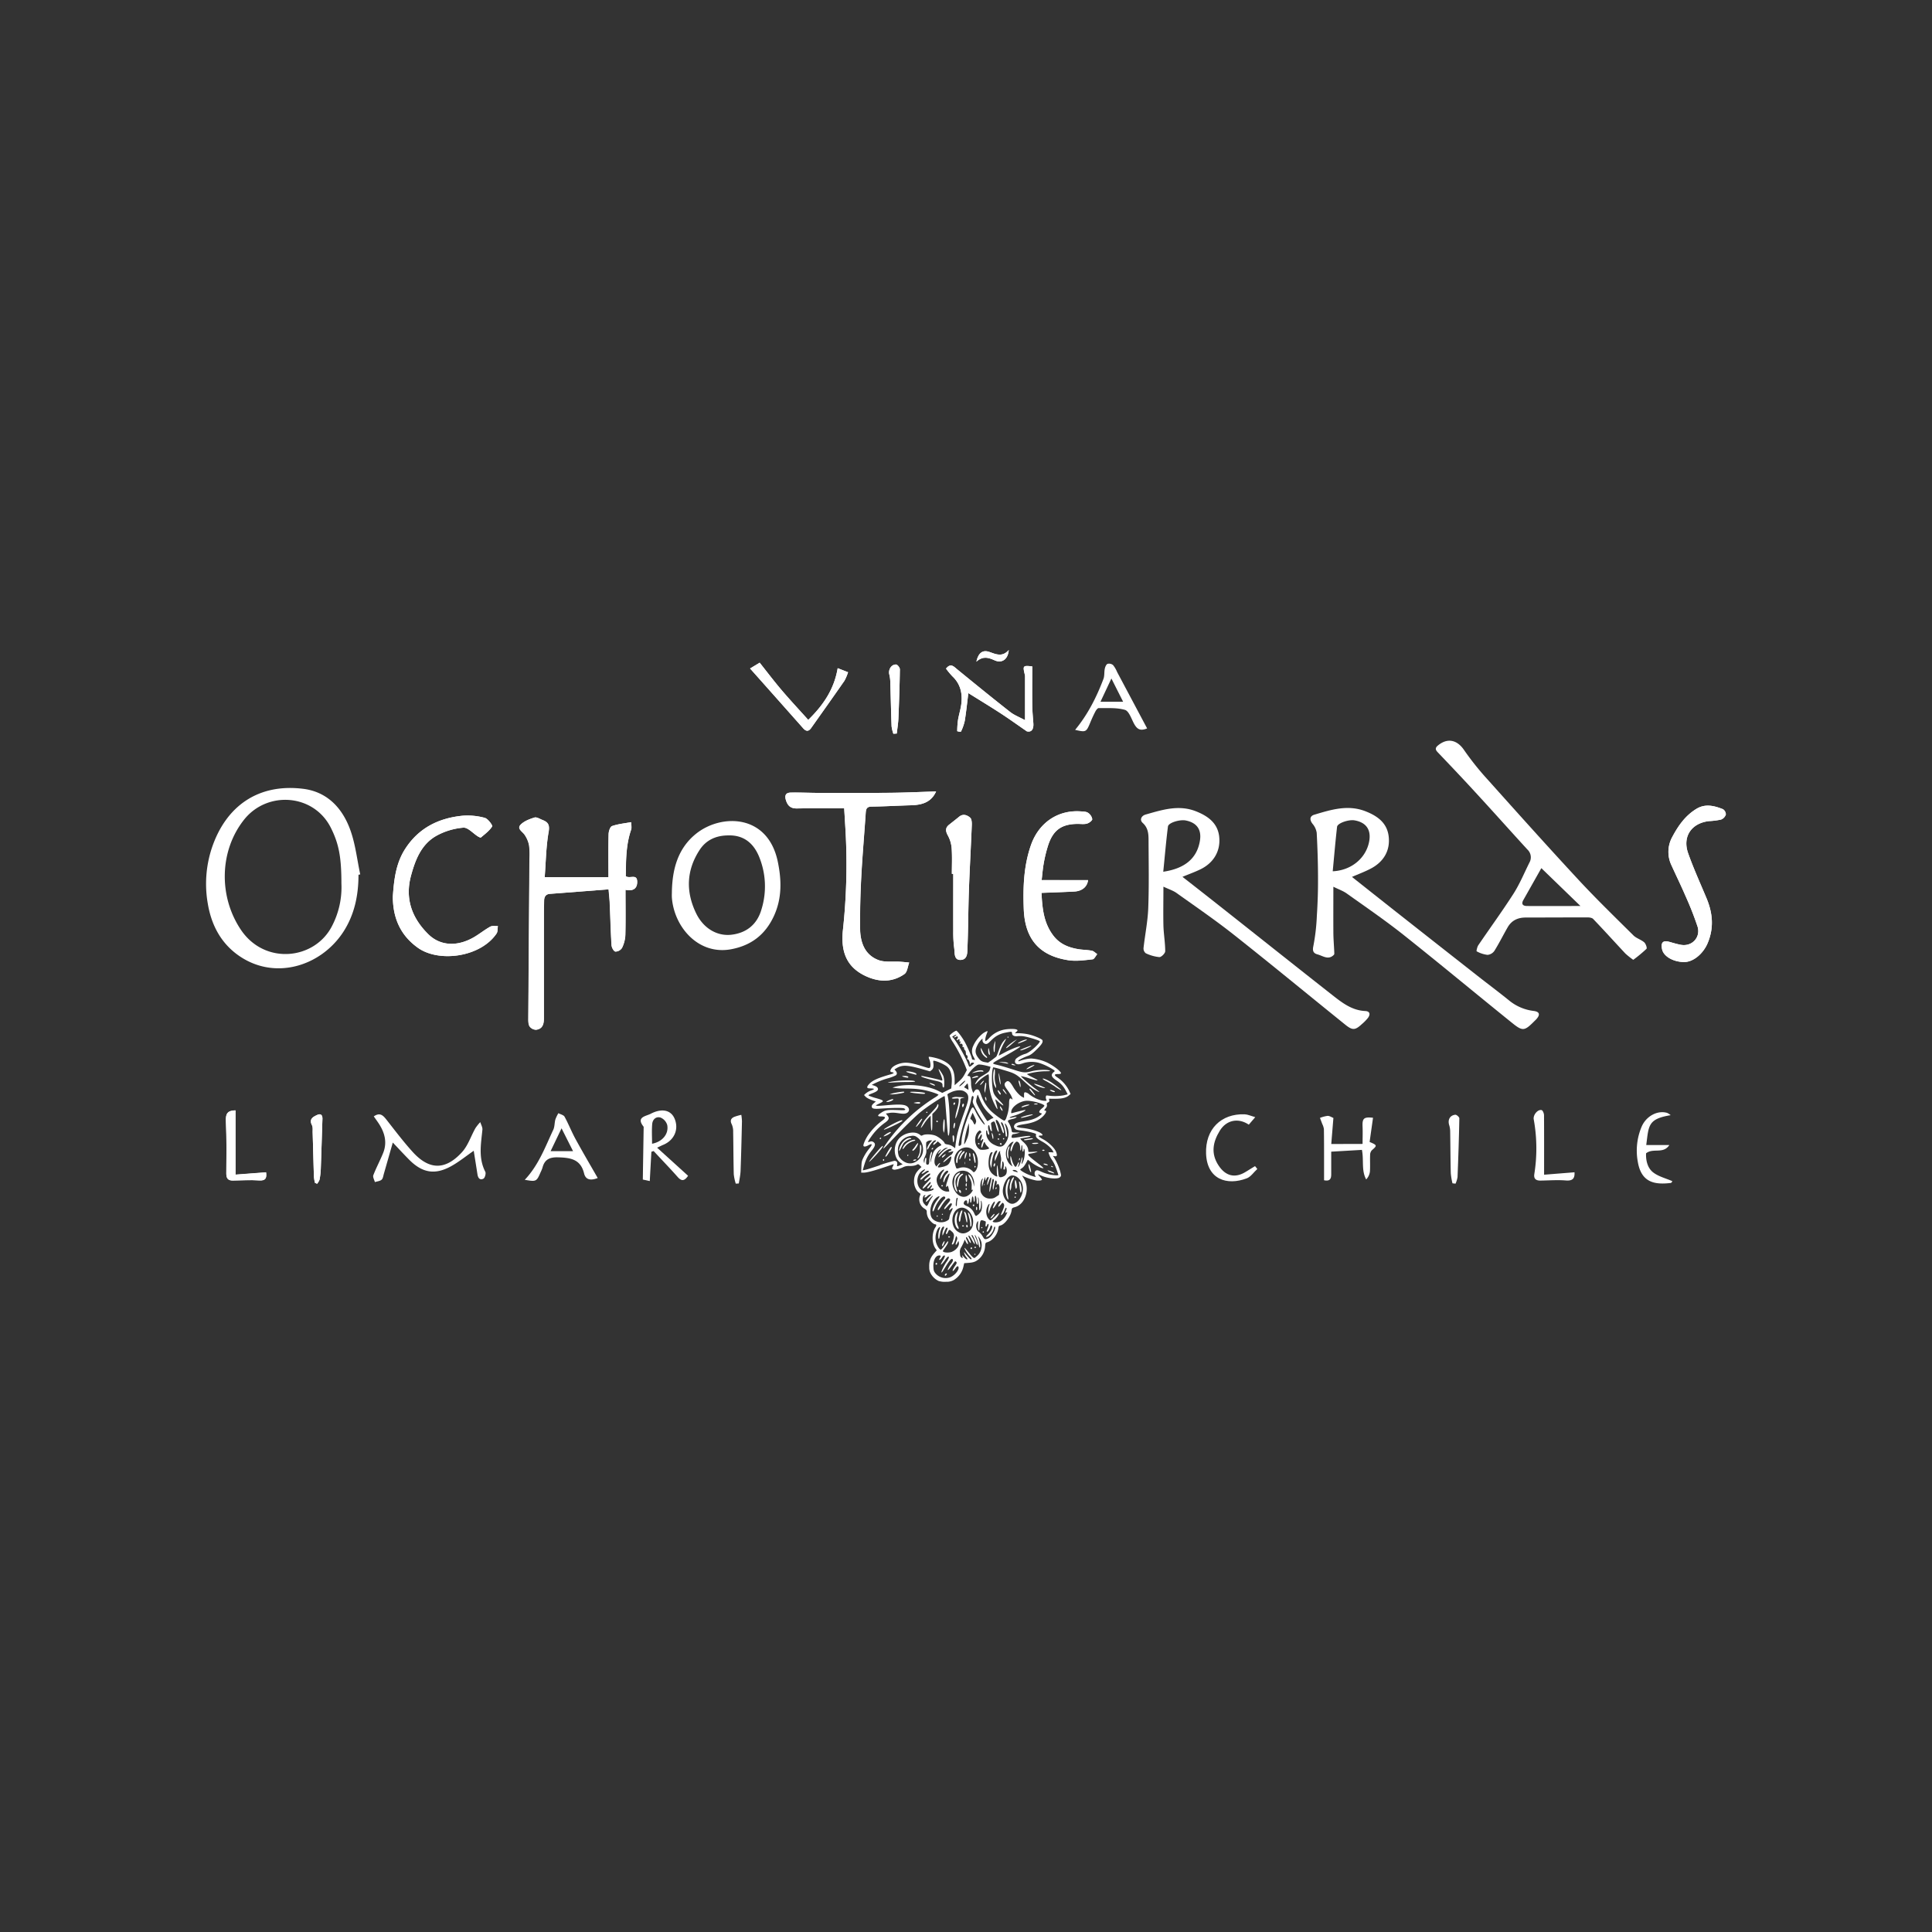 <svg id="Capa_1" data-name="Capa 1" xmlns="http://www.w3.org/2000/svg" viewBox="0 0 1080 1080"><rect x="0" y="0" width="1080" height="1080" fill="#333333" stroke="none"/><defs><style>.cls-1{fill:#fff;}</style></defs><path class="cls-1" d="M304.49,490.36c.66-8.75.76-17.17,2.15-25.37.67-3.92-.38-5.41-3.43-6.6-1.48-.58-3.25-1.75-4.49-1.37-2.76.84-5.81,2-7.73,4-2.16,2.24.88,3.74,2.14,5.51a15.75,15.75,0,0,1,2.58,6,40.06,40.06,0,0,1,.22,7.6q-.31,44.24-.64,88.46c0,1.71-.11,3.65.63,5.07a4.6,4.6,0,0,0,3.65,2c3.67-.38,4.43-3.14,4.42-6.42q-.06-28.5,0-57c0-2.94,0-5.88.12-8.82.07-2,.85-3.55,3.22-3.73,10.87-.81,21.73-1.67,32.83-2.53.27,3.25.55,5.62.65,8,.35,7.74.53,15.48,1,23.21.08,1.31,1.2,3.39,2.15,3.59a4.46,4.46,0,0,0,3.7-2.06,18.24,18.24,0,0,0,1.86-7.18c.22-8.25.08-16.51.08-25.3,4.58,1,6.69-1,6.53-4.74-.2-4.35-4.09-1.3-6.38-2.86.16-8.56.06-17.42,3-26,.43-1.26.05-2.8,0-4.21-3.57.66-7.26,1-10.66,2.18-1.06.37-1.88,2.94-1.92,4.53-.19,7.95-.08,15.91-.08,24.07Zm218.79-47.93c-8.63.26-17,.66-25.38.74-13.34.13-26.68.08-40,.06-5.31,0-10.62-.28-15.92-.17-2.84.06-3.46,1.72-2.57,4.42,1,3.11,2.78,4.5,6.15,4.44,8.66-.15,17.32-.05,26.36-.05.28,4.65.55,9,.8,13.37A340.61,340.61,0,0,1,471.19,520c-1.36,13,2.81,21,12.75,25.65,7.37,3.41,14.83,3.62,21.63-1.16,1.6-1.12,1.8-4.22,2.65-6.42-1.67-.15-3.33-.34-5-.45-4.15-.28-8.69.46-12.38-1-7.63-3-10-10-10.08-17.62-.09-9.61.15-19.24.66-28.84.63-12,1.7-23.94,2.5-35.91.15-2.24.76-3.33,3.3-3.36,7.35-.1,14.68-.54,22-.74C515.28,450,520.54,448.58,523.28,442.43ZM608.22,492H582.28c.34-2.81.59-6.24,1.21-9.61A73.83,73.83,0,0,1,586,472.34c2.81-8.39,7.55-11.68,16.4-11.75,1.74,0,3.57.28,5.19-.16,1.2-.33,3-1.65,3-2.5a5.38,5.38,0,0,0-2.35-3.53c-1-.7-2.54-.68-3.86-.79-12.81-1-23.57,6.2-28,18.69-4.13,11.68-4.54,23.77-4.07,36,.65,16.65,8.67,26,25,28.5,4.38.66,9,0,13.49-.52.94-.1,1.71-1.88,2.56-2.89-1-.66-1.9-1.69-3-1.9-2.47-.49-5-.46-7.53-.87-5.5-.92-10.36-2.85-14-7.58-5.33-7-6.18-15-6.61-23.89,6.21-.25,12.31-.43,18.4-.76C605,498.12,607.81,495.64,608.22,492ZM219.6,501.18c0,11.92,4.21,21.68,14.05,28.66,11.75,8.33,34.9,5.29,43.92-8,.72-1.07.52-2.77.75-4.18-1.44.09-3.14-.28-4.28.35-3.14,1.74-6,4.05-9.07,5.86-9.23,5.37-18.79,5-25.54-1.63-9.15-9-13.18-19.88-9.67-32.77,2.42-8.92,5.76-17.54,14.23-22.29a37.68,37.68,0,0,1,15-4.52c2.56-.21,5.4,3.17,8.15,4.88.52.33,1.47.8,1.7.6,2.24-1.93,4.75-3.75,6.28-6.17.36-.58-2.35-4.32-4.13-4.79A36.21,36.21,0,0,0,258.52,456c-13.36,1.33-24.51,6.86-32,18.52C221.24,482.7,220.24,491.93,219.6,501.18Zm721.65,36.61c5.31.1,10.83-4.68,13.3-10.5,3.65-8.58,2.89-16.85-.59-25.18S946.7,485.5,943.69,477c-3.31-9.34,1.83-16.84,11.66-18a39.21,39.21,0,0,0,6.72-.86,4.57,4.57,0,0,0,2.69-2.81,3.54,3.54,0,0,0-1.64-3c-4.9-1.93-9.9-3.21-14.92-.11-6.14,3.78-10.05,9.37-13.35,15.58a17.29,17.29,0,0,0-.4,16.08c2.57,5.7,5.35,11.32,7.81,17.08a176.91,176.91,0,0,1,6.68,17c1.84,5.92-3,11.34-9.34,10.19-2.09-.38-4.13-1-6.18-1.58-3.8-1.08-5.13.17-4.3,4.11S935.27,537.68,941.25,537.79Zm-409.16-49.3h.78c0,10.68,0,21.36,0,32a67.82,67.82,0,0,0,.54,9.57c.37,2.56-.3,6.66,3.58,6.52,4.1-.15,3.72-4.39,3.83-7.22.43-10.49.41-21,.79-31.49.43-12.25,1.13-24.48,1.62-36.73,0-1.39-.06-3.35-.92-4.09-1.69-1.44-3.93-2.34-6.16-.51-1.85,1.52-3.75,3-5.62,4.47-2.2,1.76-2,3.58-.71,5.95a17.94,17.94,0,0,1,2.15,7.06C532.32,478.85,532.09,483.68,532.09,488.49ZM573,402.59c-3.19-1.73-6-2.78-8.27-4.56-9.95-7.81-19.76-15.8-29.56-23.8-2-1.63-3.71-3.78-6.33-.45a45.35,45.35,0,0,0,3.57,4.29c4.48,4.21,5.7,9.49,5,15.3-.35,3-1.33,5.95-1.84,8.95a45.74,45.74,0,0,0-.46,6.41,5.2,5.2,0,0,0,2.06.29,26.79,26.79,0,0,0,2.15-6.09c.84-5.26,1.38-10.57,2-15.48,6.2,3.87,12.23,7.53,18.14,11.37,4.92,3.21,9.7,6.65,14.55,10,2.76.68,3.87-1.34,3.65-4.46-.25-3.45-.57-6.9-.62-10.36-.1-7.14,0-14.29,0-21.47-5.25-.59-5.39-.44-4.09,4.86a3.56,3.56,0,0,1,.07.8Zm-153.72-28.9,2.83,3.18q13.39,15.09,26.79,30.18c1.64,1.87,3.05,2,4.49-.05,6.24-8.81,12.49-17.61,18.65-26.47a26.91,26.91,0,0,0,2-4.75l-5.79-2.26c-2,12-8.23,20.85-16.46,28.91-5.08-5.66-10.08-11-14.83-16.58-4.13-4.85-8-9.94-12.32-15.4Zm-287.65,247c-4.6.09-5.55,1.9-5.36,6.18.44,9.66.3,19.35.23,29,0,2.65.81,4,3.57,4,4.89-.06,9.8-.39,14.66-.05,4,.28,4.35-1.61,4-4.52l-17.08,1.29ZM499.4,410.17l1.9-.13c.31-2.81.79-5.62.91-8.43.38-9.16.69-18.32.82-27.48,0-.92-1.35-2.64-2.12-2.66-2.65-.09-4.43,2.87-3.79,5.52a19.09,19.09,0,0,1,.55,3.91c.26,8.37.42,16.75.73,25.11A20.81,20.81,0,0,0,499.4,410.17Zm-323.35,251,1.21.53a8,8,0,0,0,1.37-2.29,39.45,39.45,0,0,0,.69-5.94c.34-9.32.61-18.64.92-28,.08-2.17-.92-3.15-2.93-2.23-2.33,1.07-4.67,2.29-2.92,5.73.56,1.09.34,2.61.38,3.94.25,8.27.45,16.53.71,24.79A25.3,25.3,0,0,0,176.05,661.19ZM545.79,369.88c3.82-3.42,7-2.18,10.27-.73,4,1.77,7.43-.54,7.84-5.78-3.52,4-7,2.45-10.74,1.1S546.93,364.85,545.79,369.88Z"/><path class="cls-1" d="M661,490.16c9,7,17.48,13.68,25.94,20.37,19.28,15.23,38.5,30.54,57.83,45.71,5.44,4.27,10.94,8.58,18.39,8.93,2.79.13,2.92,2,1.51,3.88a25.39,25.39,0,0,1-3.37,3.43c-3.77,3.47-5.21,3.61-9.27.34-20.8-16.77-41.41-33.77-62.37-50.34-10.34-8.17-21.24-15.64-32-23.31-1.88-1.34-4.21-2.05-7.3-3.52,0,7.79-.15,14.79,0,21.77.14,4.78,1,9.55,1,14.32,0,1.17-2.18,3.34-3.28,3.29a22.75,22.75,0,0,1-7.58-2.15,3.4,3.4,0,0,1-1.27-2.82c.82-7.49,2.37-14.94,2.65-22.44.47-12.56.22-25.14.17-37.71,0-3.57-.14-7.05-3.25-9.87-1.94-1.76-.72-4,1.52-4.68,9.23-2.62,18.49-5.66,28.17-1.86,6.51,2.56,12,6.37,13,13.79,1.06,8.28-3,15-10.34,18.62C668.07,487.42,664.8,488.58,661,490.16Zm-10.7-2.86c12.24-1.8,18.76-7.62,20.42-17.07,1.12-6.35-1.56-10.31-7.83-11.57-3.33-.68-9.7,1.21-10,3.35C651.85,470.26,651.15,478.55,650.27,487.3Z"/><path class="cls-1" d="M755.75,490.2c8.09,6.4,15.79,12.51,23.51,18.6q23.29,18.34,46.62,36.65c5.87,4.61,11.86,9.07,17.66,13.77a26.67,26.67,0,0,0,13.76,5.9c3.31.42,3.79,2,1.65,4.48-.35.41-.75.76-1.13,1.14-5.63,5.66-6.58,5.91-12.64,1-20.38-16.43-40.51-33.18-61-49.45-10.12-8-20.82-15.32-31.35-22.83-2-1.43-4.45-2.27-7.47-3.77,0,8.86-.05,17.05,0,25.24,0,3.73.34,7.46.5,11.19,0,.53.12,1.26-.17,1.57-3.06,3.24-6.18.63-9.17-.17-1.94-.53-3-1.55-2.39-4.43a113.46,113.46,0,0,0,2-17.18c.45-6.9.68-13.83.65-20.74,0-8.54-.28-17.08-.73-25.61a10.13,10.13,0,0,0-2.36-5.08c-1.75-2.29-1.51-4.3,1-5.05,9.33-2.8,18.75-5.76,28.55-1.95,6.49,2.52,12,6.31,13,13.77,1.08,8.21-2.79,14.72-10.42,18.54C762.68,487.39,759.37,488.64,755.75,490.2ZM745,487.05c10.45-.48,18.51-7.36,20.32-16.4,1.34-6.68-1.51-10.91-8.1-12.06-3.3-.57-9.55,1.53-9.79,3.61C746.5,470.34,745.81,478.51,745,487.05Z"/><path class="cls-1" d="M200.4,489c0,11.41-2.22,22.32-8.53,32-12.66,19.37-39,27.54-59.35,12.52-9.45-7-14.48-17-16.37-28.44a63.89,63.89,0,0,1,2.2-30.84c7.89-23.79,26.15-36.39,51.13-33.29,13.63,1.69,22.13,11,26.49,23.42,2.75,7.81,3.66,16.26,5.4,24.42Zm-9.55,4.81c0-14.82-1.48-22.16-5.82-30.91-9.51-19.2-35.55-21-48.51-4.8-13.92,17.43-14.41,43.06-1.81,61.72,13.37,19.82,41.35,16.73,50.95-2.3A46.79,46.79,0,0,0,190.85,493.85Z"/><path class="cls-1" d="M913,536.55a44.45,44.45,0,0,1-4.4-3.51c-6-6.43-11.94-13-18-19.33-.68-.71-2.17-.88-3.28-.88-11.5,0-23,.07-34.51.08-4.35,0-7.8,1.62-10,5.43-2.52,4.37-4.76,8.91-7.43,13.19a5.26,5.26,0,0,1-3.85,2.25,16.56,16.56,0,0,1-6.08-2c-.2-.1.29-2.45.95-3.42,6.52-9.6,13.39-19,19.63-28.74,3.49-5.47,6-11.56,8.91-17.4a5.94,5.94,0,0,0-1.1-7.32c-9.37-10.21-18.58-20.58-28-30.8-7.31-8-14.74-15.83-22.21-23.65-1.61-1.68-1.12-2.68.38-3.88,5.31-4.26,10.63-2.89,14.42,2.72A158.46,158.46,0,0,0,831.9,436.1c16.72,18.69,33.47,37.37,50.52,55.75,9.9,10.66,20.35,20.81,30.69,31.06,1.64,1.62,4.19,2.3,6,3.84.89.77,1.72,3.2,1.29,3.65A78.84,78.84,0,0,1,913,536.55ZM861.62,485.3l-10.06,17.82c-1.29,2.28-.26,3.32,2,3.34,9.66.06,19.32,0,29.92,0Z"/><path class="cls-1" d="M304.49,490.36h35.7c0-8.16-.11-16.12.08-24.07,0-1.59.86-4.16,1.92-4.53,3.4-1.17,7.09-1.52,10.66-2.18,0,1.41.39,2.95,0,4.21-3,8.59-2.88,17.45-3,26,2.29,1.56,6.18-1.49,6.38,2.86.16,3.73-1.95,5.72-6.53,4.74,0,8.79.14,17.05-.08,25.3a18.24,18.24,0,0,1-1.86,7.18,4.46,4.46,0,0,1-3.7,2.06c-1-.2-2.07-2.28-2.15-3.59-.5-7.73-.68-15.47-1-23.21-.1-2.38-.38-4.75-.65-8-11.1.86-22,1.72-32.83,2.53-2.37.18-3.15,1.68-3.22,3.73-.1,2.94-.12,5.88-.12,8.82q0,28.5,0,57c0,3.28-.75,6-4.42,6.42a4.6,4.6,0,0,1-3.65-2c-.74-1.42-.64-3.36-.63-5.07q.29-44.24.64-88.46a40.06,40.06,0,0,0-.22-7.6,15.75,15.75,0,0,0-2.58-6c-1.26-1.77-4.3-3.27-2.14-5.51,1.92-2,5-3.12,7.73-4,1.24-.38,3,.79,4.49,1.37,3.05,1.19,4.1,2.68,3.43,6.6C305.25,473.19,305.15,481.61,304.49,490.36Z"/><path class="cls-1" d="M523.28,442.43c-2.74,6.15-8,7.55-14,7.72-7.34.2-14.67.64-22,.74-2.54,0-3.15,1.12-3.3,3.36-.8,12-1.87,23.93-2.5,35.91-.51,9.6-.75,19.23-.66,28.84.08,7.58,2.45,14.62,10.08,17.62,3.69,1.45,8.23.71,12.38,1,1.67.11,3.33.3,5,.45-.85,2.2-1.05,5.3-2.65,6.42-6.8,4.78-14.26,4.57-21.63,1.16C474,541,469.83,533,471.19,520a340.61,340.61,0,0,0,1.51-54.75c-.25-4.36-.52-8.72-.8-13.37-9,0-17.7-.1-26.36.05-3.37.06-5.12-1.33-6.15-4.44-.89-2.7-.27-4.36,2.57-4.42,5.3-.11,10.61.16,15.92.17,13.34,0,26.68.07,40-.06C506.27,443.09,514.65,442.69,523.28,442.43Z"/><path class="cls-1" d="M375.59,498.35c.27-12.53,3.33-24.1,13.53-32.3,14-11.22,40.11-11.21,45.68,15.68,2.13,10.3,2.38,20.53-2.24,30.45-4.81,10.32-12.65,16.36-23.84,18.45-18.35,3.42-31.84-12.45-33.12-28.68C375.5,500.76,375.59,499.55,375.59,498.35ZM407.17,467c-6.71,0-12.35,2.44-16.05,8.08-7.49,11.44-7.84,23.52-1.89,35.64,4.1,8.34,11.75,12.71,19.61,11.8,8.58-1,14.37-5.87,16.76-13.95a43.56,43.56,0,0,0-1.4-30C421.09,471.27,415.65,466.75,407.17,467Z"/><path class="cls-1" d="M608.22,492c-.41,3.63-3.26,6.11-7.63,6.34-6.09.33-12.19.51-18.4.76.43,8.85,1.28,16.9,6.61,23.89,3.61,4.73,8.47,6.66,14,7.58,2.49.41,5.06.38,7.53.87,1.08.21,2,1.24,3,1.9-.85,1-1.62,2.79-2.56,2.89-4.48.47-9.11,1.18-13.49.52-16.31-2.46-24.33-11.85-25-28.5-.47-12.19-.06-24.28,4.07-36,4.42-12.49,15.18-19.71,28-18.69,1.32.11,2.88.09,3.86.79a5.38,5.38,0,0,1,2.35,3.53c0,.85-1.77,2.17-3,2.5-1.62.44-3.45.14-5.19.16-8.85.07-13.59,3.36-16.4,11.75a73.83,73.83,0,0,0-2.47,10.06c-.62,3.37-.87,6.8-1.21,9.61Z"/><path class="cls-1" d="M219.6,501.18c.64-9.25,1.64-18.48,6.9-26.65,7.51-11.66,18.66-17.19,32-18.52A36.21,36.21,0,0,1,271,457.2c1.78.47,4.49,4.21,4.13,4.79-1.53,2.42-4,4.24-6.28,6.17-.23.2-1.18-.27-1.7-.6-2.75-1.71-5.59-5.09-8.15-4.88a37.68,37.68,0,0,0-15,4.52c-8.47,4.75-11.81,13.37-14.23,22.29-3.51,12.89.52,23.75,9.67,32.77,6.75,6.65,16.31,7,25.54,1.63,3.11-1.81,5.93-4.12,9.07-5.86,1.14-.63,2.84-.26,4.28-.35-.23,1.41,0,3.11-.75,4.18-9,13.27-32.17,16.31-43.92,8C223.81,522.86,219.61,513.1,219.6,501.18Z"/><path class="cls-1" d="M941.25,537.79c-6-.11-11.31-3.23-12.13-7.11s.5-5.19,4.3-4.11c2.05.58,4.09,1.2,6.18,1.58,6.34,1.15,11.18-4.27,9.34-10.19a176.91,176.91,0,0,0-6.68-17c-2.46-5.76-5.24-11.38-7.81-17.08a17.29,17.29,0,0,1,.4-16.08c3.3-6.21,7.21-11.8,13.35-15.58,5-3.1,10-1.82,14.92.11a3.54,3.54,0,0,1,1.64,3,4.57,4.57,0,0,1-2.69,2.81,39.21,39.21,0,0,1-6.72.86c-9.83,1.13-15,8.63-11.66,18,3,8.52,6.78,16.78,10.27,25.13s4.24,16.6.59,25.18C952.08,533.11,946.56,537.89,941.25,537.79Z"/><path class="cls-1" d="M532.09,488.49c0-4.81.23-9.64-.1-14.43a17.94,17.94,0,0,0-2.15-7.06c-1.27-2.37-1.49-4.19.71-5.95,1.87-1.49,3.77-2.95,5.62-4.47,2.23-1.83,4.47-.93,6.16.51.86.74,1,2.7.92,4.09-.49,12.25-1.19,24.48-1.62,36.73-.38,10.49-.36,21-.79,31.49-.11,2.83.27,7.07-3.83,7.22-3.88.14-3.21-4-3.58-6.52a67.82,67.82,0,0,1-.54-9.57c-.06-10.68,0-21.36,0-32Z"/><path class="cls-1" d="M264.82,643.29c-4.51,3.12-8.36,6.27-12.64,8.63-8.93,4.93-15.91,3.79-23.15-3.34-3-3-5.88-6.14-9.45-9.89-1.81,6.32-3.39,11.9-5,17.48-.34,1.15-.48,2.62-1.27,3.3-.94.8-2.47.91-3.75,1.32-.33-1.29-1.26-2.81-.87-3.83,1.61-4.19,3.76-8.17,5.45-12.33,2.56-6.29.76-12-2.88-17.28-.73-1.07-1.49-2.11-2.31-3.28,3.34-2.31,5.09-.68,6.92,1.63,4.86,6.18,9.6,12.49,14.88,18.3,9.18,10.09,18.21,10.26,27.5.08,3.39-3.71,5-9,7.56-13.5a26,26,0,0,1,2.67-3.31c.42,1.41,1.32,2.88,1.19,4.24-.79,7.94-2.33,15.86,1.62,23.53.47.91-.21,3.36-1,3.81-2,1.09-3.09-.32-3.39-2.43C266.23,652.1,265.53,647.79,264.82,643.29Z"/><path class="cls-1" d="M573,402.59V378.18a3.56,3.56,0,0,0-.07-.8c-1.3-5.3-1.16-5.45,4.09-4.86,0,7.18-.07,14.33,0,21.47,0,3.46.37,6.91.62,10.36.22,3.12-.89,5.14-3.65,4.46-4.85-3.34-9.63-6.78-14.55-10-5.91-3.84-11.94-7.5-18.14-11.37-.61,4.91-1.15,10.22-2,15.48a26.79,26.79,0,0,1-2.15,6.09,5.2,5.2,0,0,1-2.06-.29,45.74,45.74,0,0,1,.46-6.41c.51-3,1.49-5.94,1.84-8.95.68-5.81-.54-11.09-5-15.3a45.35,45.35,0,0,1-3.57-4.29c2.62-3.33,4.33-1.18,6.33.45,9.8,8,19.61,16,29.56,23.8C567,399.81,569.85,400.86,573,402.59Z"/><path class="cls-1" d="M367.34,641.57l17.3,15.7c-1.92,2.81-3.5,3.27-5.77.72-4.38-4.94-9-9.71-13.47-14.54l-1.27.38c-.29,5.31-.59,10.62-.9,16.39l-3.89-.84c.16-10.33.32-19.91.47-29.5-4.44-5.48,1.19-5.85,3.92-7.27,6.24-3.25,11.29-2.11,13.34,2.66,2.55,5.91-.09,12.09-6.26,14.67C370.09,640.24,369.39,640.6,367.34,641.57Zm-2.83-2.21c5.67-1.07,9.43-5.39,8.48-10.44a6.48,6.48,0,0,0-3.68-4.17c-2.51-.83-4.5,1-4.72,3.56C364.27,632,364.51,635.67,364.51,639.36Z"/><path class="cls-1" d="M293.35,659.52c7.79-8.27,11.44-18.4,15.95-28,.8-1.72.64-3.86,1.16-5.74a21.19,21.19,0,0,1,1.68-3.5c1.18.63,2.9,1,3.44,1.94,2.23,4.08,3.93,8.45,6.16,12.53,4,7.34,8.26,14.55,12.39,21.77-4,1.56-6.75,1-7.62-2.56-1.95-8-7.63-8.8-14.45-9-4.75-.16-7.63,1.14-8.81,5.8a19.79,19.79,0,0,1-1.07,2.58C299.93,660.54,299.74,660.64,293.35,659.52Zm14.43-16h12.57c-2.2-4.36-4.17-8.27-6.44-12.79Z"/><path class="cls-1" d="M761.69,639.46c0-3.39.12-6.44,0-9.48-.24-4.86.67-5.7,5.84-5.14-.64,4.54-1.29,9.09-1.91,13.52,4.32,1.82,4.31,2,1.21,4.68a4,4,0,0,0-.93,2.7c-.12,3.07.1,6.16-.11,9.22a7.68,7.68,0,0,1-2.09,4.35c-2.78-5.14-1.21-10.69-2.38-16.52l-17.16,1c0,4.48,0,8.58,0,12.69,0,2.36-.67,4-4,3.29,0-3.86,0-7.81,0-11.77,0-5.61,0-11.23-.09-16.85a9.77,9.77,0,0,0-.94-2.89c-.4-1.12-.84-2.24-1.26-3.35a18.45,18.45,0,0,1,4.31-1.14c1.08,0,2.18.76,3.2,1.17-.4,4.93-.79,9.62-1.19,14.57Z"/><path class="cls-1" d="M601,408c7.17-8.71,12-18.35,15.83-28.47.67-1.75.36-3.85.76-5.73.21-1,.78-2.39,1.55-2.71a3.48,3.48,0,0,1,3.08.71,14.85,14.85,0,0,1,2.21,3.78c5.62,10.55,11.23,21.12,16.82,31.61-3.73,1.49-5.62.7-7.54-3.07-1.36-2.66-2.72-6.68-4.88-7.3-4.6-1.33-9.73-.92-14.64-1-.61,0-1.44,1.1-1.84,1.86-1.11,2.12-2.1,4.31-3,6.52C607.2,409.28,607,409.38,601,408Zm26.84-15.71-6.56-13-6.11,13Z"/><path class="cls-1" d="M419.32,373.69l5.37-3.24c4.34,5.46,8.19,10.55,12.32,15.4,4.75,5.57,9.75,10.92,14.83,16.58,8.23-8.06,14.44-16.94,16.46-28.91l5.79,2.26a26.91,26.91,0,0,1-2,4.75c-6.16,8.86-12.41,17.66-18.65,26.47-1.44,2-2.85,1.92-4.49.05q-13.35-15.14-26.79-30.18Z"/><path class="cls-1" d="M933.91,623.39c-12.83,2.12-12.22,5.82-13.65,16.7h12.91c-3.44,5.23-9,1.44-13,4.61-.17,3.51.58,7.89,3.75,10.51,3,2.45,7.13,3.4,10.94,5.08-.06.07-.44,1-.93,1-8.63,1-16.3,0-18.34-11.58a34.4,34.4,0,0,1,2.14-20c2.58-5.84,8.82-9.17,14.2-7.6A8.26,8.26,0,0,1,933.91,623.39Z"/><path class="cls-1" d="M702.85,653.47c-2,1.79-3.6,4.35-5.89,5.22-11.05,4.22-22.21.66-22.76-13.78-.51-13.61,8.35-22.49,21.59-22,1.7.06,3.37.88,5.9,1.58l-3.6,4.2c-5.93-4-12.55-2.57-16.2,3.36-3.88,6.3-5.15,12.73-.71,19.46,3.94,6,9.29,7.29,15.32,3.48,1.68-1,3.38-2.08,5.07-3.12Z"/><path class="cls-1" d="M131.67,620.73v35.94l17.08-1.29c.37,2.91.06,4.8-4,4.52-4.86-.34-9.77,0-14.66.05-2.76,0-3.59-1.36-3.57-4,.07-9.68.21-19.37-.23-29C126.12,622.63,127.07,620.82,131.67,620.73Z"/><path class="cls-1" d="M863.16,656.67l17-1.36c.21,3.5-1.07,4.87-4.84,4.58-4.73-.38-9.53,0-14.29.06-2.59,0-3.74-1.16-3.33-3.69a90.88,90.88,0,0,0-.34-30.56c-.42-2.38,2.18-5.65,4.41-5.15.65.14,1.34,1.85,1.35,2.85C863.19,634.32,863.16,645.24,863.16,656.67Z"/><path class="cls-1" d="M499.4,410.17a20.81,20.81,0,0,1-1-4.16c-.31-8.36-.47-16.74-.73-25.11a19.09,19.09,0,0,0-.55-3.91c-.64-2.65,1.14-5.61,3.79-5.52.77,0,2.14,1.74,2.12,2.66-.13,9.16-.44,18.32-.82,27.48-.12,2.81-.6,5.62-.91,8.43Z"/><path class="cls-1" d="M811.94,661.48a38,38,0,0,1-.94-5.63c-.2-7.76-.21-15.51-.34-23.27a12.57,12.57,0,0,0-.51-3.51c-1-3,.32-5.61,3.36-5.92.72-.07,2.28,1.3,2.27,2-.2,11-.57,21.89-1,32.83a15.13,15.13,0,0,1-1.13,3.7Z"/><path class="cls-1" d="M176.05,661.19a25.3,25.3,0,0,1-.57-3.43c-.26-8.26-.46-16.52-.71-24.79,0-1.33.18-2.85-.38-3.94-1.75-3.44.59-4.66,2.92-5.73,2-.92,3,.06,2.93,2.23-.31,9.32-.58,18.64-.92,28a39.45,39.45,0,0,1-.69,5.94,8,8,0,0,1-1.37,2.29Z"/><path class="cls-1" d="M411.29,661.66a28.33,28.33,0,0,1-1.11-5.21c-.2-7.88-.19-15.77-.34-23.65a9.89,9.89,0,0,0-.75-4.23c-1.07-2.05-.57-3.36,1.31-4.21a26.86,26.86,0,0,1,4-1.15,28.36,28.36,0,0,1,.36,3.65c-.21,9.2-.43,18.4-.77,27.6-.09,2.38-.62,4.74-1,7.11Z"/><path class="cls-1" d="M545.79,369.88c1.14-5,3.57-6.78,7.37-5.41s7.22,2.91,10.74-1.1c-.41,5.24-3.8,7.55-7.84,5.78C552.76,367.7,549.61,366.46,545.79,369.88Z"/><path class="cls-1" d="M525.11,716.25a9.55,9.55,0,0,1-4.58-3.92,6.58,6.58,0,0,1-1.08-4c-.21-4.62,1.55-6.45,4.21-9.4l-.72-1c-2.09-2.94-2.13-8.67-.1-11.77.84-1.27.7-1.8-.46-1.81a6.91,6.91,0,0,1-2-1.56,7.41,7.41,0,0,1-2.32-5.48c0-.72-.3-1.08-1.41-1.75a6,6,0,0,1-2.35-7.24c.39-.92.36-1-.58-1.63-1.53-1-2.78-3.76-2.78-6.13,0-4.26,1.69-5.76,4.17-8.21-3.23-3.09-.55-.59-6.6-.54a7,7,0,0,0-3.4.54,15.54,15.54,0,0,1-5,1.54,2.61,2.61,0,0,1-1.14-.31c-.41-.26-.4-.45.08-1.46a9.26,9.26,0,0,0,.56-1.31c0-.24-13,4.7-16.71,4.7h-1.49l.11-3.17c.1-2.9.21-3.39,1.31-5.59a26.94,26.94,0,0,1,2.82-4.36c2.28-2.72,2.15-3.46-.38-2.1-1.4.75-2.37.83-2.6.21s1.06-3.65,2.54-5.88a35.23,35.23,0,0,1,7.51-7.84c2.77-2,2.66-2.69-.43-2.69q-2.7,0-.21-1.72c2.91-2,3.37-2.08,12.06-1.75,1.95.08,2.47-.34,1.26-1-.78-.43-6.07-.37-13.59.13-3.5.24-4.51-.05-4.51-1.31,0-.95,1.48-2,2.3-2.67-1.74-.63-4.64-1.58-5.7-2.69l-.89-.93a9.57,9.57,0,0,1,3.71-2.49c2.55-.85,2.39-1.2-.55-1.25-1.72,0-1.83-.75-.35-2.38,1.85-2.06,4.89-3.44,11.92-5.43,2.08-.58,2.34-1,.89-1.24-1.12-.22-1.2-.64-.37-2s3.4-2.66,6.11-3.13,5.52,0,11.41,1.86c3.54,1.12,3.73,1.15,4.14.58s.28-2.83-.46-4.6a2.34,2.34,0,0,1-.29-1.26c.29-.3,4.51.62,6.48,1.41,5.88,2.35,8,5.48,8,11.66v2.76c4.36-3.92,4.39-3.66,6.82-8.48a81.4,81.4,0,0,0-7.74-15.5,14,14,0,0,1-1.91-3.79,11.29,11.29,0,0,1,3.67-2.72c.58,0,3.12,3.3,4.76,6.2,1.5,2.64,4.07,8.64,4.07,9.49,0,.67.66.4,1.44.7.37.14.25-.3-.46-1.65a6.37,6.37,0,0,1-.33-6.07,19.13,19.13,0,0,1,5.62-7.24c1.39-.93,2.48-1.38,2.48-1,0,0-.29.85-.65,1.79-.65,1.71-.86,3.64-.39,3.64a13.63,13.63,0,0,0,2.18-2,15.48,15.48,0,0,1,7.68-4.35c2.39-.56,6.49-.64,7.43-.13s.52.5-1,2.1a28.36,28.36,0,0,1,8.41.77c3.19.86,6.77,2.45,7,3.12.42,1.07-.4,2.37-3.24,5.15-2.38,2.34-3.32,3-4.75,3.53-2.51.87-5.5,2.41-5.5,2.83,0,.19.2.27.44.18a22.42,22.42,0,0,1,6.64-1.51,25.47,25.47,0,0,1,8.58,2.07c3.69,1.63,8.68,5.47,8.17,6.3a2.32,2.32,0,0,1-1.46.31c-2.49,0-2.57.62-.27,2.1a19.15,19.15,0,0,1,6.13,6.92l1,2.14-1.06.9c-2.53,2.1-6.85,1.76-11.07,1.76.27,1.25.51,1.6-.48,2.06-1.72.78.38,1.25-1.27,3.21-.95,1.13-1,1.37-.34,1.37,1.41,0-.14,2.58-2.65,4.41-2.16,1.58-5,2.57-8.94,3.17-3.2.48-4.72,1-4.23,1.51a13.25,13.25,0,0,0,3.3.63c5.66.64,11,2.57,11.06,4,0,.61-5.07-.57.35,2.32,3,1.63,6.44,4.93,7.25,7.06,1.15,3-.26,2.52-1.83,2.2l.7,1a31.89,31.89,0,0,1,3.38,7.58c.65,2.51.65,2.57-.13,3.35-1.22,1.22-6.65.77-10.33-.85-2.27-1-2.4-1.2-.87.59a7,7,0,0,1,1.16,1.61c0,.46-1.61.68-3.29.46a28.85,28.85,0,0,1-7.28-2.48c-.68-.57-.54-.14.51,1.51,3.47,5.47.78,14.19-4.89,15.83-1.83.53-1.83.53-2.05,2-.5,3.31-3.89,7.81-6.29,8.33-.81.18-.95.39-1.12,1.68-.47,3.37-3.14,6.73-6,7.6-1.19.36-1.2.38-1.39,2.44a10.08,10.08,0,0,1-5,8.11c-1.85,1.08-4.17,1-6.68,1.23l-.37,1.62a11.81,11.81,0,0,1-5.4,7.77,8,8,0,0,1-4.32,1,10.76,10.76,0,0,1-3.84-.37Zm6.43-2.42c2.28-1.05,4.53-3.81,4.32-5.29-.16-1.1-.86-.89-1.84.53-1.71,2.52-2.24,1.59,0-1.63.8-1.17.92-1.54.61-1.92a1.3,1.3,0,0,0-.63-.47c-.42,0-4.22,6.09-4.22,4.68a12.94,12.94,0,0,1,2-3.43c1.1-1.4,1.23-2.55.28-2.55-1.33,0-5.49,8.33-5.76,7.51-.18-.54,1.36-3.75,2.85-5.93a8.8,8.8,0,0,0,1.29-2.38c0-1-.95-.44-2,1.21-1.58,2.37-3.87,4.59-1.36.43a9.87,9.87,0,0,0,1.13-2.33c0-.83-.91-.46-1.6.65a3.77,3.77,0,0,1-1.16,1.29c-.59.23-.59-.05,0-1.09s.6-1.3-.43-1.3c-2,0-3.45,2.79-3.24,6.44.1,1.93.27,2.45,1.1,3.5a7.47,7.47,0,0,0,8.72,2.08Zm-3.34-1.25a.94.94,0,0,1,.7-.67c.51-.1.54,0,.23.56-.44.82-1.08.9-.93.11ZM523,706.49c.14-.7.72-.75.85-.06s-1,.71-.85.06Zm17.12-3.79a9.62,9.62,0,0,1-1.14-2.18c-.17-.73-.1-.7.71.31,2,2.46,2.91,3.35,3.29,3.11s0-.72-1-1.79a17.17,17.17,0,0,1-2.33-3.29c-2.12-4.19,2.88,3,4.26,4,.75.57.78.56,2.09-.62a7.29,7.29,0,0,0,2.61-4.65,7.08,7.08,0,0,0-1.16-5.68l-.77-1,.62,1.91c1.05,3.21.67,7.07-.32,2.56-.48-2.16-1.6-5-2-5-.15,0,.09.78.52,1.73,1.76,3.84,1,4.86.06,2.57-.22-.53-1.68-4.3-2.16-4.3-1,0,1,1.92,1.42,4.24.21,1.06.19,1.08-.31.46-.71-.86-2.27-4.37-2.92-4.37-.39,0-.32.32.33,1.61,1.34,2.64.93,3.75-.67.59-1.17-2.3-1.67-1.35-.81.26,1.15,2.14.74,3.43-.57.89l-.58-1.15a24.23,24.23,0,0,1-2,4.37,4.5,4.5,0,0,0-.67,3.21c.08,1.63.22,2,.84,2.46.89.59.74.46.36-1.39.58.68,2,2.43,2.67,2.43.51,0,.46-.18-.36-1.38Zm4.52-1.54a.33.33,0,0,1,.65,0,.33.33,0,0,1-.65,0Zm-2-3.12c-.47-.47.74-1.28.74-.28,0,.5-.38.65-.74.28Zm2-.76c0-.43,1-.43,1,0s-1,.42-1,0Zm-12.38,2.41c2.37-1,4.09-3.29,3.75-5l-.22-1.06-.61,1.19c-.9,1.76-1.32,1.11-.55-.85.56-1.41.6-1.81.26-2.5s-.41-.79-.79.8c-.53,2.19-1.13,3.4-1.69,3.4-.32,0-.4-.18-.24-.57a15.18,15.18,0,0,0,1.13-4.44,3,3,0,0,0-1.23-2.22c-1.33-1.3-1.5-1.27-2.18.34-.24.58-.59,1.06-.78,1.06-.47,0-.43-.46.14-1.84s.61-1.73,0-1.73c-.24,0-.76.77-1.14,1.7-1.31,3.17-1.28,3.12-1.3,1.69a6.15,6.15,0,0,1,.59-2.51c.59-1.16.43-1.81-.33-1.34s-1.51,2.85-1.74,4.92c-.13,1.11-.36,1.94-.52,1.84-.54-.33-.3-3.81.35-5.24.8-1.76.08-1.94-1-.24a10.85,10.85,0,0,0-1,7c.41,1.91,1.85,4.3,2.67,4.46s3.8-4.94,4.07-4.66c.81.8-2.82,5-2.82,5.46,0,.88,3.33,1.13,5.11.39Zm-5.59-3.79c.33-1.1,1.22-2.39,1.36-2s-.79,2.7-1.21,2.7c-.22,0-.28-.28-.15-.73Zm3.39-4.45c0-.43,1-.43,1,0s-1,.42-1,0Zm23.58-.07c1.22-1.16,2.65-3.87,2.66-5s-.55-.86-.78.37c-.41,2.17-2.62,4.69-4.14,4.72-.38,0-.07-.47,1-1.52,1.52-1.52,2.63-3.87,2.19-4.58s-.8-.37-1.19.93-1.41,2.55-1.76,2.21,1.49-3.61.89-4.22c-.27-.26-.45-.13-.69.5-.55,1.43-1.1,1.07-.86-.55.21-1.38.19-1.44-.82-1.79-2.06-.71-2.23-.49-2.54,3.37-.2,2.48-.23,2.55-.63,1.62-.82-1.9.39-5.84-.55-4.56-1.25,1.72-.81,4.82.82,5.79a8.12,8.12,0,0,1,2,2.35c1,1.7,1.12,1.78,2.17,1.63a4.81,4.81,0,0,0,2.23-1.23Zm-4.29-2.5a.36.36,0,0,1,.62-.38.36.36,0,0,1-.62.38Zm-.82-2.62a.32.32,0,0,1,.64,0,.32.32,0,1,1-.64,0ZM540.37,689c2.44-1,3.62-3,3.63-6.08,0-4.59-3.94-8.67-7.43-7.67-5.22,1.5-5.69,11-.66,13.52a4.59,4.59,0,0,0,4.46.23ZM535,686.48c-1.74-2.09-1.75-6.72,0-8.69l.66-.76-.69,3.08a8.39,8.39,0,0,0,.52,5.24c.73,1.41.4,2.18-.47,1.13Zm5.36-.43c-.33-.32-.27-1.41.06-1.41s.75,1,.43,1.36a.35.35,0,0,1-.49,0Zm2-1.6c0-1.41-.21-2.5-1.18-6-.2-.72-.17-.76.3-.38,1.24,1,2.19,6.66,1.27,7.57-.3.3-.39,0-.39-1.23Zm-4.53.84c0-.42,1-.42,1,0s-1,.43-1,0Zm2.48-2.18c-.18-.29-.78-3.72-1.15-4.69-.54-1.41.23-1.44.83,0,.77,1.77,1,5.89.32,4.72Zm-4.28-.86c-.25-1,.68-4.72,1.32-5.36s.85-.24.32,1.27a17.56,17.56,0,0,0-.7,3.13c-.22,1.84-.62,2.25-.94,1Zm-6.95.33c1.34-.68,1.48-.87,1.67-2.24a11.46,11.46,0,0,1,1.11-3.13c1-1.85.85-2.44-.35-1.31s-1.36.49-.2-1.13c1-1.43,1.09-2.11.21-2.11-.63,0-3,3.24-3.44,3.24-.65,0-.21-.84,1.5-2.84s2-2.53,1-3.12c-.73-.46-2.4,1.16-4.36,4.26-1.51,2.38-2,2.82-2,1.75,0-.62,2.75-4.75,3.68-5.52.66-.55.69-1.29.06-1.54-1.21-.46-4.1,3-5.36,6.44-1.64,4.44-2.18.12,1.28-4.46a15.68,15.68,0,0,0,1.32-1.92c0-.48-1.07-.07-2,.77-3.4,3-4.28,9.72-1.56,11.95a7,7,0,0,0,7.48.91Zm-2.91-.85a.32.32,0,1,1,.64,0,.32.32,0,0,1-.64,0Zm-2.59-1.94a.32.32,0,1,1,.64,0,.32.32,0,0,1-.64,0Zm2.91-1a.33.33,0,0,1,.65,0,.33.33,0,0,1-.65,0Zm32.71,3.89a8.27,8.27,0,0,0,3.37-3.79c.65-1.29.66-1.59,0-1.07-.4.33-.49.31-.49-.11,0-1,1-2,.42-2.52s-.9,2.38-2.21,3.61c-1,.95-1,.54,0-1.67,1.11-2.46,1.28-3.57.69-4.34-.49-.62-.53-.61-1.5.58-2.4,2.9-1.18-.25-.39-1.13.46-.51.46-.58,0-.76-.71-.28-1.21.18-2.68,2.5s-1.85,1.85-.77-.57a4.22,4.22,0,0,0,.51-1.67c-.46-.46-2.09,2.08-2.79,4.36l-.78,2.53a10.47,10.47,0,0,1,.29-4.51c.67-1.61,0-1.46-.81.19-1.27,2.49-.84,5.9,1,7.52.67.61.69.59,3.11-1.75a15.28,15.28,0,0,1,2.44-2.14c0,.75-1.47,2.88-2.61,3.78s-1.22,1.12-.9,1.33c.76.48,2.85.3,4.15-.37Zm-5.5-1.82a7.46,7.46,0,0,1,1.13-1.46c1.3-1.44,1.57-.84.3.66-.78.92-1.43,1.29-1.43.8Zm-6.82-1.94a7.41,7.41,0,0,0,1.54-1.87c.63-1.2.72-4.61.14-5.55-.34-.55-.37-.46-.2.67.19,1.33-.22,3.89-.71,4.38s-.17-5.72-.7-6.83c-.35-.73-.38-.67-.22.58.41,3.23-.79,3.59-.8,1.17,0-2.64-1-4.52-1-1.44,0,2.08-.58,2.45-.71.46-.14-2.17-.85-2.23-1-.08-.11,2-.91,2.67-.91.8,0-1.59-.64-1.35-.65-.43,0,2-1,3.05-1,1.21,0-1.69-1.36-.81-1.61-.34-.67,1.26-.38,1.77,1.46,2.57a7.63,7.63,0,0,1,4.14,4.16,3.81,3.81,0,0,0,.91,1.39,4.85,4.85,0,0,0,1.24-.85Zm-1.28-3.37c0-1.28.65-1.28.65,0s-.65,1.29-.65,0Zm-1.72-1.5c-.46-.46.75-1.28.75-.28,0,.5-.38.65-.75.28Zm-24.69-1.64a18.54,18.54,0,0,1,1.66-2.91c1.34-1.76.3-1.21-1.33.71-.84,1-1.65,1.69-1.81,1.6-.43-.27.26-1.37,1.82-2.88,1.37-1.33,1.37-1.35.48-1.22a3.44,3.44,0,0,0-1.65.91c-1.18,1.26-2.16.84-1.2-.13.31-.3.27-.38-.15-.38-.74,0-1.21,1-1.21,2.55a3.21,3.21,0,0,0,1,2.45,4.49,4.49,0,0,0,1.27,1.15,5.28,5.28,0,0,0,1.11-1.85Zm15.72.41c0-2.24.86-3,.19-3.2-.31-.12-.48.31-.63,1.51-.28,2.36-.25,3.13.12,3.13.18,0,.32-.65.32-1.44Zm32.5-.3c2.43-1,4.44-4.69,4.42-8.1,0-3.76-2.91-7.33-5.94-7.33-2.27,0-4.7,3.57-5.25,7.7-.41,3.1,1.14,6.47,3.5,7.64a3.17,3.17,0,0,0,3.27.09Zm-4.53-3a13.16,13.16,0,0,1-.45-6.85c.52-2.08,1.29-3.64,1.8-3.64,1,0-1.91,3.4-.82,9.21.48,2.51.24,3.08-.53,1.28Zm4.28-.1a.36.36,0,0,1,.61-.38.36.36,0,0,1-.61.38Zm.21-2.32c.32-1,1.48.35.42.35-.3,0-.49-.16-.42-.35Zm2.72-2.49c-.11-1.2-.3-2.69-.4-3.32-.17-1-.15-1.09.32-.64.66.62,1.25,3.67,1,5.08-.32,1.69-.67,1.26-.91-1.12Zm-5.53.16c-.47-1.73.66-5.87,1.79-6.56,1.48-.92-1,2.71-1,4.7a9,9,0,0,1-.53,2.76l-.24-.9Zm2.95-1.45c-.29-1.79-.25-3.65.09-3.65s1,3.13.8,4.07c-.29,1.15-.66,1-.89-.42ZM556.85,669l1.58-1.06c.18-1.86.6-4.18,0-5.43-.46-.9-.51-.91-1-.35-1,1.26.33-1.38-.56-2.11-.37-.31-.51-.13-.78,1-.19.76-.44,2-.56,2.79-.48,3-.88-.18-.14-3,.25-.9.25-1.39,0-1.63-.51-.51-.59-.31-1.18,2.86-.3,1.6-.66,3.27-.8,3.72-.57,1.73-.31-2.1.31-4.7.46-1.93.52-2.64.24-2.82-.7-.43-2.09,5.72-2.14,3.75a8.38,8.38,0,0,1,.46-2.39c.59-1.67.59-1.62,0-1.62s-1.1,1.56-1.33,2.11l-.37-2.27-1.55,5.51a8.36,8.36,0,0,1,.11-3.49c.49-1.38.19-1.49-.51-.19a8.43,8.43,0,0,0-.59,3.86c0,2.48.09,2.92.85,4.08a5.14,5.14,0,0,0,4.69,2.37,4.73,4.73,0,0,0,3.24-1Zm-.31-4.36c-.24-.39.29-1.23.53-.85s-.29,1.23-.53.85Zm-6.35-2.55c0-.88.43.17.17.42s-.18-.08-.17-.42Zm-9.84,6.64a7.23,7.23,0,0,0,3.26-3c.43-.84.44-.92,0-.57s-.48.11-.45-2a7.46,7.46,0,0,0-1-4.44c-.89-1.79-1.48-3.07.05-1.62,1.3,1.21,1.83,3.85,2.36,6.32l0-1.48c.09-3.45-2.14-6.79-4.87-7.3a5.46,5.46,0,0,0-4.56.7c-2.5,1.63-3.44,5.36-2.18,8.7,1.43,3.8,4.51,5.77,7.34,4.7Zm-4.1-2.55c-.44-.82-.42-1,.12-1s.84.66.84,1.32-.61.32-1-.33Zm-2.33-1.51a7.61,7.61,0,0,1-.55-4c.13-2.74.69-3.91,2.31-4.84,1.35-.76,1.33-.2,0,1.16-1.83,1.83-2,4.09-.76,8.15.51,1.62-.2,1.3-1-.44Zm5.88,0c0-.64.65-.64.65,0s-.65.64-.65,0Zm-4.69-1.23c-.4-.94,0-4.33.71-5.48,1.29-2.21,3.79-2.34,1.92-.88-1.24,1-1.59,1.78-2,4.52-.26,1.68-.45,2.24-.62,1.84Zm4.69-1c0-1,.65-1.58.65-.21s-.65,1.23-.65.21Zm.21-2c-.32-.82-.25-3.8.08-3.59s.76,3,.43,3.61-.32.48-.51,0Zm-20,5.33c1.51-.43,2.08-.82,1.81-1.25-.16-.25-.4-.24-.84,0-.83.52-1.2.07-.53-.67s1-2.41-.76-.33c-.55.67-1,.94-1.27.78-.74-.46,2.08-2.25,1.84-3.3-.11-.49-.5-.22-2,1.42a13.76,13.76,0,0,1-2.17,2c-.76,0,0-1.28,2-3.26,1.34-1.32,2.25-2.48,2.19-2.78-.23-1.15-3.51,3.11-3.51,1.41,0-.23.73-1,1.62-1.65,2.82-2.15,2-3.68-2.5.56-1,1-1.64,1-1.28.09a19.61,19.61,0,0,1,4.12-3.49c.72-.49.74-.56.21-.77s-1,.1-2,.81c-1.74,1.25-2.35,1-.86-.33,1.7-1.52,1.13-1.86-.73-.44-4.55,3.47-3,13.33,4.7,11.14Zm10.54-.4a15.36,15.36,0,0,1-.4-1.62c-.18-.93-.59-1.17-.84-.48-.07.22-.25.3-.39.17-.59-.55,2.17-7,1.87-7.38s-2.26,2.3-2.64,3.55c-1,3.52-1.57-1.16,1.25-3.7,1.71-1.55-.33-3-2.74,1.71-.63,1.24-1.12,1.89-1.12,1.52a7.12,7.12,0,0,1,1.45-4c2.92-3.47-3.38.24-3.41,4.36,0,3.39,2.83,6.56,5.94,6.6,1.16,0,1.24,0,1-.72Zm-4.32-2.53c.32-1,1.48.35.42.35-.29,0-.48-.16-.42-.35Zm35-5.34a3,3,0,0,0,1.28-1.31,5.06,5.06,0,0,0-.17-3.87c-1-1.37.07,1.47-1,1.47-.42,0-.47-.23-.3-1.29.47-2.76-.8-4.32-.81-2.35,0,1.48-.38,3.32-.68,3.32s-.35-2.72,0-4.35c.47-2-.84-4.79-.45-5.41.24-.38-.41-.75-1.42,1.85l-1.5,3.54a5.78,5.78,0,0,1,.61-3.95c.87-1.9.85-2.42-.08-1.84s-2,3.8-2.28,6.83l-.25,2.84c-.66-2.06-.95-2.39-.49-4.91.69-3.72,1.82-4,.72-4-.95,0-1.8,2.79-1.81,6s.87,5.24,2.84,6.67c1.5,1.08,2.31,1.23,2,.36s-.28-5.29,0-5.62.59,5.14.91,6,1.48.73,2.77.06Zm-5.81-6.16c.13-1.06,1-1.64.86-.28-.12,1.06-1,1.65-.86.28Zm23.28,6c-.62-1.17-.41-2.59.45-3,.66-.3,1.14-.19,3,.68a23.36,23.36,0,0,0,8.23,2,3.79,3.79,0,0,0,1.27-.11,56,56,0,0,0-1.94-5.53,18.79,18.79,0,0,0-1.59-2.88,13.41,13.41,0,0,1-2-4.18c0-.4,2.38-.13,2.85-.09l-.48-.93c-.79-1.52-3.28-3.72-5.76-5.08-2.9-1.59-3.89-2.58-3.62-3.65.19-.74.06-.82-2.31-1.48a45.29,45.29,0,0,0-5.71-1.1c-2.83-.35-3.28-.49-3.82-1.22a1.45,1.45,0,0,1-.29-1.69c1.16-3,8.38-1.37,13.75-5.07,1.87-1.28,2-1.53,1-1.78-1.21-.3-1-1.19.65-2.57a6,6,0,0,0,1.46-1.49c0-1.11-7.31-3.1-10.34-2.81-3.71.35-7.89,3.37-8.19,5.91-.12,1-.06,1.12.54.95,1.64-.46,5.62-1.45,6.66-1.65,2.57-.49-2.19,2.12-5.74,3.15-3.37,1-2.4,1.32-1.47,1.11,2.32-.53,3-.59,3-.28a4.91,4.91,0,0,1-2.18.91c-3,.79-3.11.91-2.16,2.31a11.27,11.27,0,0,1,1.58,4.39c.18.86.26.89,2.37.93l2.18,0a15,15,0,0,1-3.45.88,1,1,0,0,0-1,.75c-.44,1.67-.5,1.67,5.44.71,3.42-.55,5.32-.6,4.86-.15s-5.4,1-5.63,1.18a9.51,9.51,0,0,0,1.84,2c1.91,1.79,2.68,3.23,2.68,5,0,.55.23.58,2.84.4s2.78-.17,1.54.27c-4.57,1.62-7.94-.71,2.07,7,1.27,1,2.15,1.83,2,1.89-.76.26-4.22-1.37-6.4-3l-2.32-1.74c-.76,1.44-1.9,3.77-3.06,4.56l-1.13.79c-.59.46,3.33,2.71,6.45,3.7,2.31.73,2.35.73,1.95,0Zm8.43-2a3.61,3.61,0,0,1-1.57-1c-.14-.41,3.05.69,3.61,1.26s-.34.37-2-.31Zm-11.49-1.06c-1.38-3.39-.5-5.78.66,0,.26,1.34-.11,1.33-.66,0Zm12-2.19c-.26-.41.17-.41.81,0,.42.27.41.32-.07.32a.94.94,0,0,1-.74-.32Zm-3.24-.88a2.45,2.45,0,0,1-1-.44c-.52-.5,1.27-.33,2,.18s.34.59-1,.26Zm-1.78-8.19c0-.42,1.29-.42,1.29,0s-1.29.43-1.29,0Zm-5.67-3.88c.23-.37,4.19-.51,3.4,0s-3.66.42-3.4,0Zm-4.52-1.92c-.17-.28.5-.44,3.47-.86,2.2-.31,1.9.42,0,.67-.9.11-3.23.58-3.47.19Zm-1.62-12.64a26.53,26.53,0,0,1,6.12-1.63c1.09,0,0,.52-2.83,1.27s-3.78.84-3.29.36Zm.29-5.82c.33-.53,3-1.38,3.94-1.27.77.09.52.24-1.38.84-2.6.81-2.82.85-2.56.43Zm7.22-1.72a1.51,1.51,0,0,1,1.46,0c.64.31.55.35-.73.35s-1.36,0-.73-.35Zm-33.18,37.71c2.46-2.71,1.88-9.19-1.06-11.84-3.85-3.48-10-.56-10.61,5-.13,1.16.75,4.77,1.3,5.31a6.27,6.27,0,0,0,1.69-.37,7.23,7.23,0,0,1,7.28,1.94c.53.64.76.63,1.4-.08Zm-.42-2.48c0-1,1.22-.24.32.31-.17.11-.32,0-.32-.31Zm-5.43-2.12c0-1.53.34-.18.15.57-.09.31-.15,0-.15-.57Zm-4.73-.44c-.46-1.81,1-5.62,2.44-6.39,1.07-.57,1.07-.07,0,1.14a7.2,7.2,0,0,0-1.69,4.39c0,1.29-.51,1.85-.76.86Zm9.9-1.58c-.2-1.12-.46-2.36-.57-2.76-.39-1.31.95-1.15,1.37,2.87.27,2.58-.34,2.5-.8-.11Zm-2.66.06c0-.9.65-.4.65.2s-.65.69-.65-.2Zm-5.5-.67a6.56,6.56,0,0,1,2.16-3.7c1.32-.86.67.48.13,1-1.15,1-2.29,4.85-2.29,2.73Zm3-1a4.34,4.34,0,0,1,.69-2.09c.61-.62.62-.41.09,1.63s-1,2.36-.78.46Zm2.75.26c-.23-.24-.47-2.77.1-2.19s.2,2.5-.1,2.19Zm26.58,8a2.22,2.22,0,0,0-1.46-.74c-1.57-.18-1.34.53.3.93s1.68.64,1.16-.19Zm-76.8-3.45a73.73,73.73,0,0,1,8.14-2.41c1.23,0,1.8.72,1.56,2s-.06,1.16,1.74.44l1.32-.52-1.16-.79c-3.92-2.66-4.38-9.58-.91-13.55,2.58-2.94,7.79-4.28,10.77-2.75a5.28,5.28,0,0,1,1.45,1c.11.18.55.11,1.08-.16,1.33-.69,4.89-.59,7,.2,1.84.69,4.87,3.12,5.2,4.18s2.5.39,4.65,1.95l1.25.91c1-8,1.2-9.17,6.12-22.93,1.93-5.39,1.65-7.44-1.22-8.94-1.59-.82-4.64-.58-7.14.58-1.91.88-2.21,1.13-2,1.7,1.38,4.95,1.69,23.83.37,22.51-.42-.43-1.7-21.68-2-22s-8.9,5.24-13.1,8.59c-2.94,2.34-10.43,9.69-17.45,17.12-4.43,4.69-4.79,4.76-1.72.32a93.92,93.92,0,0,1,26.86-25.28,9.35,9.35,0,0,0,2-1.5c0-.31-3.15-1.45-6.09-2.2-8.13-2.07-13.75-.7-19.65-1.84l1.29-.38c6.69-2,18.06-.92,24.25,2.2l2.31,1.16,5-2.5.23-2.4c.41-4.41-.41-7.81-2.32-9.59-1.48-1.37-6.17-3.49-7.76-3.5-.8,0,1,3.67-1.18,5.28l-.88.66-2.52-.73c-10-2.9-12.85-3.07-16.25-1l-1.09.67c.79.84,2.14,2.11.81,3.28a23.61,23.61,0,0,1-4.56,1.69,43.32,43.32,0,0,0-8.91,3.65c1,.31,2.73.79,3.2,1.55.75,1.19.07,2-2.75,3.11-2.53,1-2.6,1.09-1.83,1.49a31.57,31.57,0,0,0,3.81,1.27c4.62,1.31,4.78,1.61,1.65,3.1-2.05,1-2.13,1-1.22,1.16,2.27.32,13-1.58,16.17-.08,2.22,1,2.42,3.36.35,4.22-2.29,1-5.7-.81-9.6-.12l-1.9.33c1.82,2.17,2.72,2.92-.9,5.41a32.63,32.63,0,0,0-7.49,7.78,20,20,0,0,0-1.65,2.64c0,.13.5.09,1.12-.1a1.85,1.85,0,0,1,1.94.2c1.4.91,1.13,2.25-1,4.9-3,3.74-3.7,6.41-4.94,10.91,2.48-.45,4.25-1.06,9.59-2.84Zm-6-1.92c0-.31,2.68-3.63,5.87-7.27,2.22-2.53,2.55-1.85.38.79-2.42,2.93-6.24,6.89-6.25,6.48Zm7.76-1c0-.64.65-.64.65,0s-.65.64-.65,0Zm1.41-2.24c.09-.24,3.48-6.78,3.44-4.64,0,.64-2.7,4.87-3.2,5-.32.1-.39,0-.24-.4Zm37.63-9.2c-.24-2.09-.15-2.55.46-2.18.39.25.42,2.61,0,3.58-.19.47-.32.1-.5-1.4Zm-40.79-.33a.41.41,0,0,1,.15-.55c.5-.31.82.11.4.53-.23.23-.41.24-.55,0ZM494,635a11.49,11.49,0,0,1,3.6-2.21c.73,0,.45.46-.77,1.25s-3.16,1.49-2.83,1Zm33.4-2.53c-.48-1.73-.14-6.81.46-6.81.32,0,.31,5.18,0,6.64l-.22,1-.23-.81Zm-6.84-1.2c-.24-1.1-.27-5.74-.3-7.57a21.53,21.53,0,0,0-3.84,4.72c-2,3-2.21,2.75-.53-.6,1.46-2.9,7.56-8.4,7.9-9.73.25-1,.79-1.13.79-.18,0,2-3.26,4.5-3.4,4.87v4.5c0,4.4-.22,5.81-.61,4Zm-26.43.1c0-.54,11.51-6.85,10.18-4.7-.24.39-5.17,2.87-7.91,4-2.17.88-2.27.91-2.27.71ZM533,630.05c0-2.5,1.22-3.44.83-1-.27,1.69-.83,2.4-.83,1Zm-20.86-.55s3.37-5.39,3.37-3.87a17.36,17.36,0,0,1-3.26,4.27c-.19,0-.24-.18-.11-.4ZM523.46,627a.37.37,0,0,1,.59-.44c.59.59-.2,1.08-.59.44Zm10.69-3.08c.41-3.2,1.94-6.23,1.8-9.21,0-.73-.12-.76-2-.62-3.78.27-.91-1.11.93-.89l4.43.24c-2.42.69-2.62.5-2.5,2,.11,1.27-1.61,7.91-2.41,9.31-.44.76-.45.71-.26-.79Zm-16.37-2.12a.32.32,0,1,1,.64,0,.32.32,0,0,1-.64,0Zm20.08-3.71c0-.78.51-1.39.87-1s-.2,1.83-.56,1.83c-.17,0-.31-.35-.31-.79ZM533,617c0-.36.21-.65.48-.65.55,0,.57.06.29.78s-.77.64-.77-.13Zm-21.54-.31c-.93-.22-.91-.24.56-.48,1.65-.27,2.68-.07,2.36.46-.23.36-1.44.37-2.92,0Zm-16-.84a10.47,10.47,0,0,1,3.42-1.44c.89,0,.45.58-.84,1.1s-2.58.68-2.58.34Zm3.17-4.54c1.8-.56,6.51-1.25,6.77-1a.27.27,0,0,1,0,.37c-.33.33-5.21,1.13-6.69,1.09l-1.51,0,1.39-.44Zm13.26-.17c-4.1-.43-4.28-1-.24-.81,3.84.2,5.51.46,5.51.88s-1.72.31-5.27-.07Zm15.2-3.43a2.07,2.07,0,0,1-.22-1.08c0-1.27-.81-1.8-3.72-2.42-3.61-.78-7.87-2.06-8.1-2.44-.11-.18,0-.32.13-.32.64,0,9.31,1.92,10.2,2.25a5.15,5.15,0,0,0,1.22.34c.47,0,0-1.64-1.07-4.11-2.41-5.31,1.2.11,1.85,1.68a12.12,12.12,0,0,1,.47,3.72c0,2.39-.18,3-.76,2.38Zm-6.37-1.46c-.8-.37-1.3-.72-1.12-.79.51-.2,2.85.68,3,1.12s-.15.45-1.87-.33Zm-23.32-1.39c3.81-1,13.85-1.23,14.14-.33.07.2-1.41.32-4,.32-2.27,0-5.88.11-8,.23-3.77.23-3.83.23-2.1-.22Zm8.16-2.76c-1.58-.37-1.64-.65-.14-.65s2.34.25,2.34.68-.69.33-2.2,0Zm3.84-2c-3.15-.82-3.79-1.43-1.21-1.14,2.1.23,4.11.95,4.11,1.47s0,.43-2.9-.33Zm18.87,51.76a3.64,3.64,0,0,0,2.51-1.87c.84-1.28,1.33-3.55.76-3.55a13.39,13.39,0,0,0-2,1.62c-1.83,1.67-2.76,2.13-1.94,1a19.32,19.32,0,0,1,4.12-3.54c.16,0,.53-.46.82-1,.54-1.06.83-1.22-1.78-.42-1.06.32-.59-.44.54-.87.62-.23.74-.41.47-.68-.79-.78-3,.31-5.17,2.54a13,13,0,0,1-2,1.9c0-1,2.6-3.88,4.37-4.81l1-.51c-1.48,0-1.69-.15-3.75,1.81s-2.53,2-.89,0c.79-1,.87-1.17.36-.89-2.5,1.34-4.22,6.73-2.79,8.77l.53.76c.3-.36,1.74-2.25,2-1.95.6.61-4.46,3.79,2.82,1.77Zm-1.72-5.07c0-.69,3.56-2.86,1.46-.67-.94,1-1.46,1.22-1.46.67Zm42.18,4c.56-1.26.72-1.41.82-.83.17,1-.7,2-.46,2.26s1.2-1.47,1.75-3.64c.9-3.56.76-.46.44.71-.49,1.79-.14,1.75.68-.08s1.19-5.85.63-6.81c-.67-1.16-.07,1-.69,1.34s-.17-3.26-.65-3.56-.15,2.61-.65,2.91c-.67.41.33-3.65-1.66-4.72-.64-.34-.83-.27-1.64.63-1.54,1.73-1.74,5.4-2.3,4.39-.36-.64.18-2.72,1.11-4.24.62-1,.62-1,0-.85-1.31.34-3.17,2.81-3.61,4.78-.71,3.18.58,7,2.86,8.52l.73.48a10.31,10.31,0,0,1-1.29-4.43c0-2,.18-1.81.82.64.51,2,1.6,4,2.13,4,.16,0,.62-.69,1-1.53Zm.91-2.6c0-1.11,1.09-1,.31.25-.25.39-.31.34-.31-.25Zm-6.49-1.37a7.87,7.87,0,0,1,.46-5.35c.81-1.24,1-.79.35,1a7.2,7.2,0,0,0-.31,3.43c.24,2.09.1,2.34-.5.9Zm-43.69,1.94c.49-5.28,1.87-5.78,1.43-3.81a20.62,20.62,0,0,0-.78,4.62c0,1.16,1-4.44,1.89-5.8a9.34,9.34,0,0,1,3.56-3.26c.91-.29.84-.61-.35-1.62l-1-.86a14,14,0,0,1-2.27,2c-.53,0-.17-1,.58-1.57,1-.76,1-1,.2-1s-2.45,1.88-3.36,3.76c-1.66,3.43-1.64-.16,1.05-3l.68-.73h-.84a3.51,3.51,0,0,0-2.46,1.06,13.39,13.39,0,0,0,0,3.13c.14,2.58.08,3-.73,4.82-1,2.16-.78,2.35-.37,3.79.17-1.23.34-3.08.9-3.08.24,0,.31.52.2,1.54-.21,1.93,0,2.41.84,2.29.6-.09.72-.38.89-2.21Zm1.32-6.5c.18-.55,1-.85.85-.28s-1,.85-.85.28Zm-10.06,7.74a8.27,8.27,0,0,0,4.53-4.06c1.66-3.43.44-8.24-2.58-10.19a3.68,3.68,0,0,0-3.25-.77,8.26,8.26,0,0,0-7.15,5.61,10.15,10.15,0,0,0,.19,5.78,8.17,8.17,0,0,0,4.28,3.63,6.16,6.16,0,0,0,4,0Zm-.2-1.24c-.32-.52,2-.93,1.64-.36-.25.4-1.45.67-1.64.36Zm2.93-2.68a8.34,8.34,0,0,0,.79-4.11c0-1.93.08-2.33.41-2,1,1.05,0,6.53-1.36,7.41-.58.36-.57.26.16-1.3Zm-6.28-.22c.27-.83,1.07,0,.26.26-.22.07-.34,0-.26-.26Zm-4.43-3.49c.59-3.14,3.48-6.24,5.82-6.24,1.11,0,1,.65.26.65S506,638,505.16,639c-1,1.3-3.11,6.77-2.45,3.26Zm7.29.58a.66.66,0,0,1,.29-.49,13.26,13.26,0,0,0,1.52-2c1.27-1.91,1.88-1.94.93,0s-2.74,3.5-2.74,2.55Zm-5.5-.85a7.14,7.14,0,0,1,1.83-2.8,9.68,9.68,0,0,1,4.56-2.19c1.12,0,.87.54-.35.77a9.09,9.09,0,0,0-4.75,3.21c-.72,1.06-1.29,1.51-1.29,1Zm47.9.2c.66-.35.65-.39-.43-1.47a6.46,6.46,0,0,1-1.31-1.77c-.7-2.21-1.21,2-1.79,2.41s-.36-1.51.28-2.91c.73-1.62.56-2.41-.3-1.38-.53.64-.61.66-.62.14,0-.94.73-1.46.58-2.75-.1-.81-.18-.75-1.15.91s-1,1.73-1,.8a4.24,4.24,0,0,1,1.56-3c.46-.37.46-.46,0-1s-.59-.5-1.24.09c-2.95,2.66-2.34,8.93,1,10.29a10,10,0,0,0,4.5-.42Zm-5.73-3c.32-.95,1.48.35.42.35-.3,0-.49-.16-.42-.35Zm14.85.37a9.41,9.41,0,0,0,1.32-10.14c-.93-1.91-1.48-2-.82-.16.56,1.58,1.09,5.07.86,5.67s-.73.43-.73-.43-1.09-7.27-2.42-7.27c-.35,0-.27.42.37,1.81,1.64,3.59,1.19,6.53-.21,2.19-1.27-3.94-2.54-5.9-3.31-5.12a5.34,5.34,0,0,0,.58,2,18.29,18.29,0,0,1,1,3.31c.19,1.27.16,1.38-.27,1a8.79,8.79,0,0,1-1-2.6c-.87-3.22-1-3.34-2.16-2.73s-.75.73-.41,3.71c.19,1.66.17,1.74-.34,1.25-.79-.74-.78-3.2-1.19-3.2-.57,0-.65,1.64-.17,3.28,1.07,3.68-.76,1.74-.76.38,0-.41-.15-.74-.33-.74-.49,0-.38,2.46.17,3.8a7.76,7.76,0,0,0,4.09,4.27c2.86,1.43,4.24,1.36,5.8-.28Zm-2.39.09c-.78-.77.75-1.08.75-.27,0,.51-.38.64-.75.27Zm-1.45-3.05c.32-.95,1.48.35.42.35-.3,0-.49-.16-.42-.35Zm3,.05a.36.36,0,0,1,.61-.38.36.36,0,1,1-.61.38Zm-5.77-.24a16,16,0,0,1-.6-3.51l.52.91c.51.88.58,3.38.08,2.6Zm3.32-2.38c0-.42,1-.42,1,0s-1,.43-1,0Zm-21.4,6.17c.45-.24.6-.74.63-2.19.08-3.34,1.94-10,4.56-16.27,1-2.37,1.5-3.05,2-2.72a15.38,15.38,0,0,1,1.43,2.49c1.83,3.62,4.64,7.48,5.1,7a17.68,17.68,0,0,0-1.81-3.05,71.08,71.08,0,0,1-3.55-6.16c-1.6-3.22-1.61-3.27-1.22-4.81.32-1.3.31-1.61-.06-1.85-.55-.34-.72.06-1.25,2.91a52.73,52.73,0,0,1-1.86,6.15,103.63,103.63,0,0,0-4.33,14.38c-.88,4.47-.86,4.76.32,4.13Zm3.28-2.69c1.71-3.67,1.62-6.1,1.44-9.79l-.72,2.27c-1,3.12-2.22,9.55-1.83,9.55a9.53,9.53,0,0,0,1.11-2Zm5.4-10.12c.27-.82.15-1.31-.76-3.21L543.71,622l-.66,1.53c-.79,1.84-.8,2-.17,2.25a4.42,4.42,0,0,1,1.2,1.66c.75,1.55.95,1.55,1.46,0Zm7.86-1.61a6.13,6.13,0,0,1,1.62-.81c.6,0,.35-.33-1.76-2.3-3-2.81-4.46-5.17-6.49-10.5-.2-.52-.33-.34-.69,1-.62,2.3-.57,2.67.64,5,1.11,2.17,5,8.43,5.27,8.43a11.41,11.41,0,0,0,1.41-.81Zm9.11-1a22.75,22.75,0,0,0,1.58-8.19c0-5.55,2.5-.37,1.79-2.66-1.3-4.18-5.83-7-3.76-9,1.35-1.36,2.33-.75,4.37,2.76,1.31,2.25,3.53,4.68,5,5.41l.95.49,0-1.51c0-1.29.08-1.53.65-1.61a4.41,4.41,0,0,1,2.27,1.17c2.65,2.1,6.34,3.62,8.79,3.62,1.85,0,.27-.39.48-2.2.09-.73.24-.86.91-.78a27.93,27.93,0,0,0,9.07-.1l2.24-.55c-1.74-3.43-2.65-5.31-6.26-7.74-3-2-3.34-3.26-1.42-4.82.61-.49.6-.52-.34-1.22a33.44,33.44,0,0,0-8.19-3.85,15.47,15.47,0,0,0-8.51.17c-2.13.76-3.17.85-4.1.35s-.81-1.94,0-2.85a14.26,14.26,0,0,1,5.16-2.68c2.81-.82,8.11-6,8.1-7,0-.4-6.18-2.34-8.74-2.75a15.67,15.67,0,0,0-3.68-.14c-1.91.25-3.13-.38-3.13-1.62,0-1-.28-1-3.66-.33-7.41,1.42-8.57,6.34-10.91,6.34a2.11,2.11,0,0,1-1.95-2.24v-.8a11.59,11.59,0,0,0-2.87,3.75c-1.6,3.11-1.31,5,1.18,7.85,1.34,1.51,2.52,1.47,4.78,1.89a56.57,56.57,0,0,0,4.6-3.4c.75-.94,1.94-6.12,4-8.52s1.64-1.37.26,1a35.51,35.51,0,0,0-2.89,7l3.3-1.76c3.25-1.73,7.52-3.44,8.58-3.44.8,0-2.09,1.86-8.45,5.43-8.18,4.58-7.77,4-3.6,5.08,2,.5,5.71,1.62,8.38,2.49,5.49,1.79,6.56,1.88,10.32.87,2.93-.79,8.47-1,9.94-.34.65.29.15.36-2.59.37a39.76,39.76,0,0,0-10,1.55c-.27.08,1,.88,2.91,1.8,5.52,2.7,2.24,1.84-1.92.56a33.53,33.53,0,0,0-4.44-1.19c-.21.21,4.81,4.61,7.83,6.86s3.21,2.62.63,1.25c-2-1.06-3.46-2.19-6.95-5.42-3.65-3.37-5-4.18-8.7-5.33-4.67-1.45-8.19-2.39-8.35-2.22a12.3,12.3,0,0,0-.49,2.21,40.27,40.27,0,0,0,.39,10.66c.45,2.12,1,3,4,6.06s2,3.1-1.33,0c-.76-.73-1.38-1.18-1.37-1,0,.66,3,9.75-.46,2.6a29.63,29.63,0,0,1-3.11-13.87,11,11,0,0,0-.19-2.83c-.76,0-4.49,2.63-5.88,4.14-1.9,2.08-2.19,1.93-.73-.37a8.7,8.7,0,0,1,2.94-2.74c4.47-2.71,4-2.34,4.78-5.21-2.21-.66-5.72-1.49-6.86-1.21s-3.87,2.83-5.09,4.6-1.15,1.76-.35,1.76c1,0,1.26.67,1.42,3.89a11.85,11.85,0,0,0,1.26,5.6c.54-.9,1.06-2,2-2s1.28.36,2.28,3a23.67,23.67,0,0,0,5.3,8.8c2.11,2.15,7,5.67,7.79,5.67.23,0,.72-.66,1.07-1.46Zm-2.91-4.64c-.78-1.09-1-2.89.23-.94.95,1.53.75,2.32-.23.94ZM551,614.89c-.16-.49-.57-1.42-.18-1.66.16-.1.38.27.5.82.24,1.06,0,1.74-.32.84Zm25.95-4.12c-1.46-1.62-1.8-2.24-1.21-2.24.37,0,3.09,3.53,2.88,3.74s-.85-.58-1.67-1.5Zm-18.65.21c-1-1.63-.65-2.18.46-.72.63.83.81,1.32.59,1.54s-.56,0-1.05-.82Zm3.25-.42c-1-1.17-1.22-1.71-.79-1.71.59,0,3.54,5,.79,1.71ZM550.38,610c-.32-1.37.43-4.13.43-4.57,0-.07.15-.12.32-.12.49,0-.18,3.67-.52,5.67l-.23-1Zm37.36,0c-.62-.29-1-.58-.73-.67.53-.2,2.67.52,2.67.9s-.64.35-1.94-.23Zm2.09-2.59c-1.78-1.17-4.06-2.55-5.09-3.07-2-1-2.5-1.72-1-1.28a20,20,0,0,1,5.41,3c5.09,3.52,5.63,4.69.63,1.38Zm-33.9-.64c-.76-1.68-1-5.43-.47-8,.45-2.25.89-1,.67,2a13.61,13.61,0,0,0,.35,5,7.19,7.19,0,0,1,.36,2.4c-.1.11-.51-.52-.91-1.4Zm25.45.9c-1.89-.66-3.68-1.73-3.16-1.9a29.27,29.27,0,0,1,6,2.36c0,.28-1.22.08-2.8-.46Zm-11.41-1c-.27-1-.91-2.59-.4-2.59s1.08,2.41.92,3.35c-.09.51-.23.31-.52-.76Zm-22.06-.23c0-.55,1.83-2.57,2.1-2.3s-2.09,2.81-2.1,2.3Zm11-1.27c-.4-1.4-.85-5.55-.58-5.3a33.75,33.75,0,0,1,1.08,6.39c-.08.08-.31-.41-.5-1.09Zm-15.57-2.5c0-.36,1.91-1.18,2.74-1.18,1.18,0,1,.53-.23.75-.58.11-2.51.67-2.51.43Zm1.59-3.65c1.86-.85,4.56-1,4.81-.22.09.27-.2.34-1,.21-1.87-.3-8,1.91-3.86,0Zm28.86-1.36c0-.34,2-1.62,3.16-2,2-.71,1.62-.12-.75,1.05a8,8,0,0,1-2.41,1ZM566,595.35c-1-.27-.69-1.24,1.37-.08,1,.56-1.32.09-1.37.08Zm-3.65-.94-4.21-.7c1.46,0,4-.16,5,.4.71.41.73.46.16.45a3.73,3.73,0,0,1-1-.15Zm-12.09-4a6,6,0,0,1-2-4.12c0-1.72,1.17,2.51,2.69,3.7.81.64,1.14,1.39.6,1.39a5.28,5.28,0,0,1-1.31-1Zm2.61-1c-.37-.45-.49-1.2-.43-2.65s.3-.92.68,1.1c.35,1.85.29,2.21-.25,1.55Zm2.54-3.24a9.55,9.55,0,0,1,1-4.3l-.33,4.94c0,1.74-.66,2.14-.63-.64Zm14.88.87c0-.2,1.5-.86,4.53-2,1.92-.7,2-.71,1.3-.13s-5.83,2.82-5.83,2.11Zm-6.72-2.56a26.83,26.83,0,0,1,4.94-3.45c-2,1.79-5.4,4.9-6.06,4.88-.23,0,.27-.65,1.12-1.43Zm5.76-1.61a13,13,0,0,1,4.44-1.81c.85,0-.35.71-2.62,1.56s-2.45.87-1.82.25Zm-6.17-3.1a.33.33,0,0,1,.65,0,.33.33,0,0,1-.65,0Zm-21.89,27.77a9.67,9.67,0,0,0-.36-1.86c-.18-.19-1.71,1.77-2,2.09l2.46,1.46a8.52,8.52,0,0,0-.12-1.69Zm-2.89-1.86c2.08-2.11,1.28-2.11-.91,0s-1.15,2.11.91,0Zm5.41-10.56c1-.76.88-1.1-.23-1.1-.82,0-1.14.86-1.44,1.46l0-.81c.06-1.07-.69-2.59-1.29-2.59-.35,0-.38-.11-.12-.42.42-.52.13-1.85-.41-1.85s-.14-2.16-.85-2.71c-1-.77-.11-1.82-1.14-1.82-.27,0-.41-.15-.3-.33.39-.64-.19-1.69-.84-1.52s-.85-.24-.29-.59a.36.36,0,1,0-.39-.61c-.21.14-.25,0-.12-.45.22-.7-.28-1.28-.62-.72a1,1,0,0,1-.72.33c-1,0,.73-.78.36-1.73-.18-.47-.29-.48-1.14,0-1.1.58-1.26.12-.21-.59s.51-.94-.7-.2l-1.08.65.66.71c1.9,2.08,6.79,10.64,8.2,14.38.82,2.17.65,2.13,2.62.55Z"/></svg>
